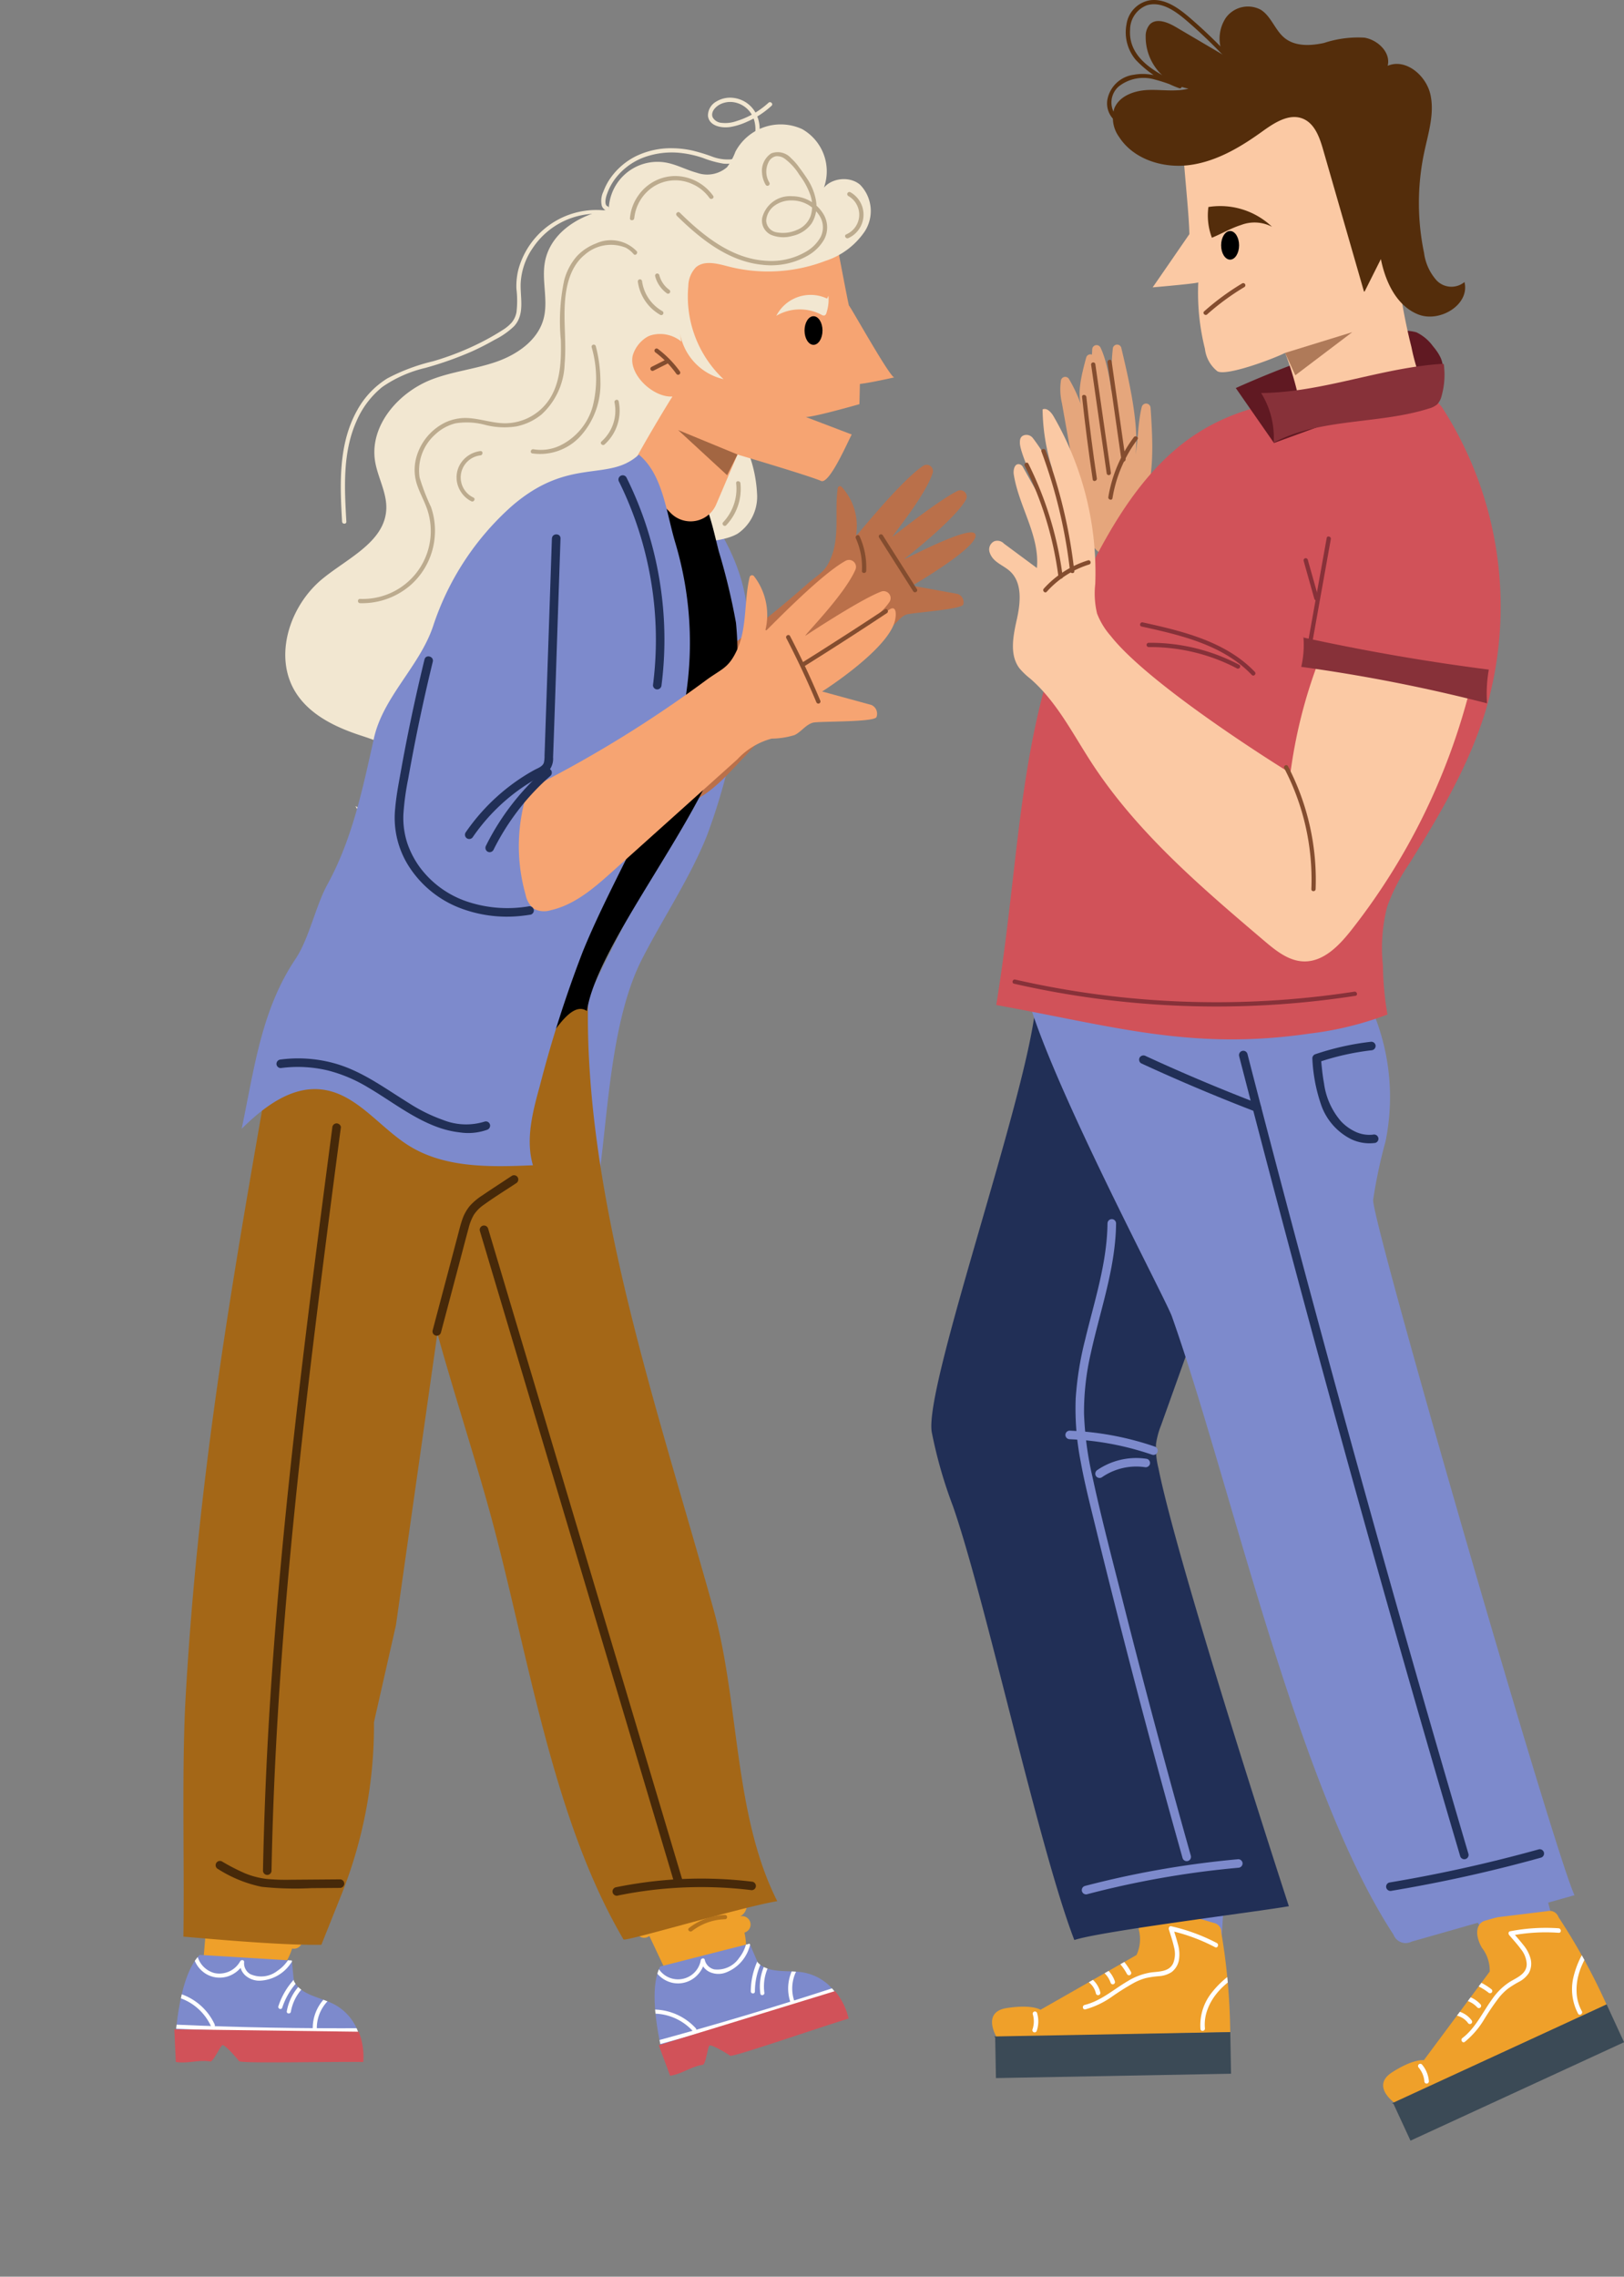 <svg xmlns="http://www.w3.org/2000/svg" xmlns:xlink="http://www.w3.org/1999/xlink" width="190" height="266.346" viewBox="0 0 190 266.346"><rect x="0" y="0" width="190" height="266.346" fill="#808080" stroke="none"/><defs><clipPath id="a"><rect width="173.101" height="250.43" fill="none"/></clipPath><clipPath id="c"><path d="M90.22,162.21c-.907.435-1.066,1.655-.969,2.658a4.358,4.358,0,0,1-.277,2.936l-11.23,6.4s-.966-.663-3.954-.2-1.161,3.427-1.161,3.427l27.312-.614A73.431,73.431,0,0,0,98.9,165.2a1.1,1.1,0,0,0-.923-1.164L92.21,162.3a4.55,4.55,0,0,0-1.273-.245,1.647,1.647,0,0,0-.718.15" transform="translate(-72.076 -162.06)" fill="none"/></clipPath><clipPath id="e"><path d="M124.537,162.507l-5.978.732a2.808,2.808,0,0,0-1.86.714c-.656.761-.311,1.943.18,2.822a4.368,4.368,0,0,1,.926,2.8l-7.712,10.373s-1.152-.219-3.7,1.4.312,3.606.312,3.606l24.767-11.533a73.424,73.424,0,0,0-5.619-10.224,1.468,1.468,0,0,0-.743-.689.909.909,0,0,0-.252-.032,2.792,2.792,0,0,0-.321.025" transform="translate(-105.334 -162.482)" fill="none"/></clipPath><clipPath id="g"><path d="M44.03,167.94c-1.295,2.53-.36,7.553.3,10.316.058.241,13.931-3.835,20.344-5.913.157-.05.332-.122.38-.278a.5.5,0,0,0-.077-.363,5.93,5.93,0,0,0-4.24-3.074c-1.822-.3-3.993.172-5.282-1.149l-.962-2.211L44.03,167.94" transform="translate(-43.382 -165.268)" fill="none"/></clipPath><clipPath id="i"><path d="M2.615,176.135c-.019.246,14.436.608,21.176.592a.525.525,0,0,0,.447-.149.5.5,0,0,0,.037-.369,5.934,5.934,0,0,0-3.1-4.225c-1.641-.841-3.854-1.057-4.678-2.708l-.239-2.4L5.48,166.22c-2,2.013-2.654,7.08-2.865,9.915" transform="translate(-2.615 -166.22)" fill="none"/></clipPath><clipPath id="k"><rect width="6.952" height="5.286" fill="none"/></clipPath><clipPath id="l"><rect width="7.855" height="5.043" fill="none"/></clipPath></defs><g transform="translate(-1020 -5419.259)"><g transform="translate(1000 5419.259)"><rect width="190" height="257" transform="translate(20 9.346)" fill="none"/><g transform="translate(36.899)"><g clip-path="url(#a)"><g clip-path="url(#a)"><path d="M84.991,159.22q.246,4.978.49,9.956a1.912,1.912,0,0,0,.255,1.042,1.821,1.821,0,0,0,.9.566,20.073,20.073,0,0,0,7.3,1.245l1.143-19.61Z" transform="translate(31.945 57.289)" fill="#7d8acc"/><path d="M88.974,167.8a4.37,4.37,0,0,0,.277-2.937c-.1-1,.062-2.222.97-2.657a2.806,2.806,0,0,1,1.988.094l5.769,1.734A1.1,1.1,0,0,1,98.9,165.2a73.093,73.093,0,0,1,1.039,11.619l-27.312.614s-1.827-2.962,1.161-3.427,3.954.2,3.954.2Z" transform="translate(27.091 60.913)" fill="#efa02a"/><path d="M72.379,173.4l.088,4.766,27.506-.51-.089-4.872-27.643.512Z" transform="translate(27.153 64.943)" fill="#3b4a56"/></g><g transform="translate(99.167 222.973)"><g clip-path="url(#c)"><path d="M95.276,166.242a21.257,21.257,0,0,0-5.2-1.925c.089-.122.177-.246.267-.369.19.633.4,1.264.564,1.9a4.219,4.219,0,0,1,.139,1.823,2.3,2.3,0,0,1-.852,1.467,3.092,3.092,0,0,1-1.486.487,10.642,10.642,0,0,0-1.559.227,6.824,6.824,0,0,0-1.34.534,29.156,29.156,0,0,0-2.617,1.643,10.081,10.081,0,0,1-3.1,1.48c-.33.08-.413-.442-.084-.52,1.9-.46,3.4-1.831,5.052-2.792a7.36,7.36,0,0,1,2.664-1c.97-.135,2.182-.052,2.651-1.112a2.979,2.979,0,0,0,.083-1.862c-.153-.7-.389-1.384-.6-2.069-.05-.164.05-.418.267-.369a21.783,21.783,0,0,1,5.337,1.958c.3.155.11.649-.19.491" transform="translate(-69.173 -161.411)" fill="#fff"/><path d="M81.329,170.065a2.294,2.294,0,0,0-1.39-1.61.263.263,0,0,1,.19-.491,2.831,2.831,0,0,1,1.72,2.017.263.263,0,0,1-.52.084" transform="translate(-69.182 -159.848)" fill="#fff"/><path d="M82.611,169.2a2.78,2.78,0,0,0-1.468-1.651.269.269,0,0,1-.15-.341.266.266,0,0,1,.34-.151,3.291,3.291,0,0,1,1.76,1.93.271.271,0,0,1-.133.348.267.267,0,0,1-.348-.135" transform="translate(-68.731 -160.188)" fill="#fff"/><path d="M84,168.495a6.551,6.551,0,0,0-1.557-1.921.27.27,0,0,1-.055-.369.267.267,0,0,1,.369-.055,7.243,7.243,0,0,1,1.725,2.131.265.265,0,0,1-.133.347.269.269,0,0,1-.348-.133" transform="translate(-68.22 -160.542)" fill="#fff"/><path d="M75.522,173.122a2.938,2.938,0,0,0,.023-1.789.263.263,0,0,1,.217-.3.27.27,0,0,1,.3.217,3.416,3.416,0,0,1-.052,2.062.266.266,0,0,1-.34.151.27.27,0,0,1-.151-.341" transform="translate(-70.787 -158.689)" fill="#fff"/><path d="M89.806,174.8a6.093,6.093,0,0,1,1.179-4.078,10.818,10.818,0,0,1,3.37-2.948c.753-.457,1.534-.863,2.316-1.269.3-.155.513.327.213.483-2.464,1.275-5.2,2.726-6.238,5.477a4.95,4.95,0,0,0-.319,2.251c.034.336-.486.421-.52.084" transform="translate(-65.422 -160.4)" fill="#fff"/></g></g><g clip-path="url(#a)"><path d="M111.44,162.484l4.268,8.155a2.049,2.049,0,0,0,.8.973,1.8,1.8,0,0,0,1.043.065,14.337,14.337,0,0,0,5.876-2.309q-2.243-8.449-4.484-16.9a13.441,13.441,0,0,1-7.245,3.43Z" transform="translate(41.887 57.308)" fill="#7d8acc"/><path d="M117.8,169.576a4.371,4.371,0,0,0-.926-2.8c-.491-.878-.837-2.06-.18-2.822a2.8,2.8,0,0,1,1.86-.714l5.978-.731a1.1,1.1,0,0,1,1.315.7,73.4,73.4,0,0,1,5.618,10.223L106.7,184.961s-2.862-1.98-.311-3.606,3.7-1.406,3.7-1.406Z" transform="translate(39.592 61.072)" fill="#efa02a"/><path d="M106.249,182.042l2,4.328,24.986-11.515-2.04-4.426L106.081,182Z" transform="translate(39.872 64.059)" fill="#3b4a56"/></g><g transform="translate(144.926 223.554)"><g clip-path="url(#e)"><path d="M123.367,164.5a21.277,21.277,0,0,0-5.535.326c.033-.149.065-.3.1-.446.429.5.872,1,1.282,1.519a4.2,4.2,0,0,1,.86,1.613,2.3,2.3,0,0,1-.191,1.685,3.07,3.07,0,0,1-1.165,1.042,10.866,10.866,0,0,0-1.336.835,6.8,6.8,0,0,0-1.013,1.026,29.119,29.119,0,0,0-1.738,2.558,10.091,10.091,0,0,1-2.245,2.6c-.27.205-.554-.239-.286-.443,1.555-1.183,2.377-3.042,3.507-4.586a7.36,7.36,0,0,1,2.038-1.984c.835-.513,1.977-.923,1.981-2.082a2.967,2.967,0,0,0-.671-1.738c-.421-.579-.914-1.112-1.377-1.657-.111-.129-.122-.4.1-.444a21.8,21.8,0,0,1,5.674-.352c.334.025.362.55.023.527" transform="translate(-102.834 -161.941)" fill="#fff"/><path d="M113.138,172.4a2.29,2.29,0,0,0-1.919-.915.264.264,0,0,1-.023-.527,2.836,2.836,0,0,1,2.386,1.156.264.264,0,1,1-.443.286" transform="translate(-103.223 -159.299)" fill="#fff"/><path d="M113.968,171.092a2.781,2.781,0,0,0-2.007-.923.27.27,0,0,1-.275-.252.266.266,0,0,1,.252-.274,3.29,3.29,0,0,1,2.386,1.059.27.27,0,0,1,.017.373.264.264,0,0,1-.371.017" transform="translate(-102.948 -159.79)" fill="#fff"/><path d="M114.953,169.886a6.552,6.552,0,0,0-2.2-1.134.269.269,0,0,1-.2-.315.264.264,0,0,1,.315-.2,7.229,7.229,0,0,1,2.435,1.258.265.265,0,0,1,.017.373.268.268,0,0,1-.371.017" transform="translate(-102.622 -160.321)" fill="#fff"/><path d="M109.042,177.532a2.922,2.922,0,0,0-.7-1.647.265.265,0,0,1,.078-.365.271.271,0,0,1,.365.078,3.414,3.414,0,0,1,.781,1.91.264.264,0,1,1-.527.023" transform="translate(-104.22 -157.597)" fill="#fff"/><path d="M122.1,174.069a6.1,6.1,0,0,1-.559-4.207,10.826,10.826,0,0,1,1.9-4.055c.506-.72,1.058-1.406,1.611-2.091.213-.264.6.092.389.356-1.743,2.157-3.663,4.583-3.513,7.522a4.924,4.924,0,0,0,.612,2.189c.166.294-.277.582-.443.286" transform="translate(-99.296 -162.053)" fill="#fff"/></g></g><g clip-path="url(#a)"><path d="M85.738,51.06c3.153-3.429,3.059-8.642,2.777-13.291-.022-.363-.044-.728-.074-1.091a.523.523,0,0,0-1.028-.087c-.45,1.79-.443,4.048-.724,5.572.424-3.657-.817-8.877-1.665-12.458l0-.014a.507.507,0,0,0-.995.043,32.6,32.6,0,0,0,.2,8.416c-.2-2.4-.607-6.368-1.644-8.506a.511.511,0,0,0-.966.183,28.248,28.248,0,0,0,.692,7.986c-.272-1.552-.158-5.151-.4-6.93a.51.51,0,0,0-1-.061c-.515,1.908-1.1,4.18-.553,5.662A17.2,17.2,0,0,0,78.9,33.328a.511.511,0,0,0-.938.14,7.133,7.133,0,0,0,.113,2.693q1.176,6.625,2.355,13.25a8.621,8.621,0,0,0,.889,2.926c.886,1.5,2.565,2.314,4.148,3.042a.522.522,0,0,0,.831-.216l1.592-2.571a7.219,7.219,0,0,0,1.227-2.822,2.464,2.464,0,0,0-1.262-2.6Z" transform="translate(29.268 11.014)" fill="#e5a67c"/><path d="M79.039,85.985c-1.41,11.372-12.969,43.973-12.079,49.226a53.528,53.528,0,0,0,2.475,8.657c3.81,10.905,10.052,39.992,14.206,50.77,3.162-1.047,21.821-3.357,25.1-3.956,0,0-12.917-39.573-15.254-51.219A9.58,9.58,0,0,1,93.2,136.6a9.45,9.45,0,0,1,.587-2.171q4.223-11.793,8.444-23.584Z" transform="translate(25.15 32.319)" fill="#212f56"/><path d="M115.546,87.223a25.919,25.919,0,0,1,1.57,15.4,57.867,57.867,0,0,0-1.449,6.839c-.2,2.354,21.239,76.478,23.558,81.344-3.663,1.029-15.395,4.4-19.057,5.431a1.517,1.517,0,0,1-2.116-.81c-11.257-17.142-19.086-52.987-25.927-72.32-.871-2.461-18.3-35.02-17.368-40.872,10.7,2.018,23.5,4.533,34.347,3.693Z" transform="translate(28.085 30.908)" fill="#7d8acc"/><path d="M121.358,33.716a3.249,3.249,0,0,1,3.316,1.441,43.027,43.027,0,0,1,4.945,35.574c-1.963,6.322-5.374,12.083-8.88,17.7a21.976,21.976,0,0,0-2.57,5.005,19.262,19.262,0,0,0-.5,6.877,36.476,36.476,0,0,0,.532,5.743,38.292,38.292,0,0,1-9.111,2.229c-13.766,2.02-22.966-.871-36.659-3.341C75.7,84.754,74.7,70.2,84.29,52.14c2.955-5.565,6.644-11,12.007-14.309,7.314-4.514,16.469-4.386,25.06-4.115" transform="translate(27.226 12.631)" fill="#d15259"/><path d="M52.992,155.014q.093,2.186.184,4.37a1.1,1.1,0,0,0,.285.842c.259.206.638.136.948.25a1.138,1.138,0,0,1,.493,1.491,3.31,3.31,0,0,1-1.179,1.27,1.424,1.424,0,0,1,.742,2.7A.98.98,0,0,1,55,167.823a8.477,8.477,0,0,1,.132,2.794,1.25,1.25,0,0,1-.267.735,1.35,1.35,0,0,1-.641.308L46.5,173.789Q45.185,171,43.87,168.217a.959.959,0,0,1-1.442-1.211c.139-.25.392-.449.432-.732.088-.614-.781-.839-1.4-.812q.128-.733.257-1.465a2.345,2.345,0,0,1-1.117-2.92q6.156-2.737,12.084-5.948Z" transform="translate(15.2 58.265)" fill="#efa02a"/><path d="M54.5,165.268Q49.263,166.6,44.03,167.94c-1.295,2.53-.362,7.553.3,10.316.058.239,13.931-3.836,20.344-5.913.155-.051.332-.122.38-.278a.5.5,0,0,0-.077-.363,5.938,5.938,0,0,0-4.24-3.075c-1.822-.3-3.993.172-5.283-1.147Z" transform="translate(16.306 62.119)" fill="#7d8acc"/></g><g transform="translate(59.688 227.387)"><g clip-path="url(#g)"><path d="M41.484,176.811q5.335-1.416,10.633-2.962t10.556-3.226q2.951-.941,5.89-1.925c.289-.1.193-.565-.1-.468q-5.236,1.75-10.51,3.372t-10.59,3.109q-2.982.838-5.98,1.632c-.294.078-.2.548.1.468" transform="translate(-44.2 -164.16)" fill="#fff"/><path d="M55.719,166.933a5.029,5.029,0,0,0-.64,4.809c.113.288.539.07.428-.215a4.541,4.541,0,0,1,.611-4.328c.186-.248-.215-.51-.4-.266" transform="translate(-39.113 -164.679)" fill="#fff"/><path d="M42.593,171.431a6.252,6.252,0,0,1,5.648,1.944c.206.228.565-.088.359-.318a6.746,6.746,0,0,0-6.107-2.094c-.3.054-.2.521.1.468" transform="translate(-43.785 -163.164)" fill="#fff"/><path d="M52.857,170.828a5.427,5.427,0,0,1,1.64-4.661c.226-.212-.091-.57-.316-.359a5.924,5.924,0,0,0-1.791,5.121c.043.305.512.2.468-.1" transform="translate(-40.018 -165.089)" fill="#fff"/><path d="M52.04,170.782a8.136,8.136,0,0,1,1.676-4.923c.188-.245-.212-.508-.4-.264a8.582,8.582,0,0,0-1.756,5.164c0,.307.477.333.479.023" transform="translate(-40.307 -165.182)" fill="#fff"/><path d="M43.2,168.288a3.265,3.265,0,0,0,2.353,2.039,3.132,3.132,0,0,0,2.953-.959,3.234,3.234,0,0,0,.823-1.651l-.473.039a1.872,1.872,0,0,0,1.069,1.317,2.456,2.456,0,0,0,1.859.05,4.591,4.591,0,0,0,2.69-2.753,4.8,4.8,0,0,0,.275-2.189c-.032-.305-.5-.2-.468.1a4.393,4.393,0,0,1-.945,3.141,3.072,3.072,0,0,1-2.9,1.33,1.465,1.465,0,0,1-1.11-1.1c-.054-.289-.429-.212-.473.039a2.7,2.7,0,0,1-5.221.378c-.1-.29-.53-.072-.428.216" transform="translate(-43.455 -165.747)" fill="#fff"/></g></g><g clip-path="url(#a)"><path d="M64.359,169.3a7.791,7.791,0,0,1,1.589,3.209c-4.335,1.339-13.622,4.576-13.872,4.349-.131-.118-2.233-1.423-2.43-1.169s-.428,2.189-.754,2.234c-1.355.19-2.474,1.091-3.829,1.281l-1.329-3.577Z" transform="translate(16.439 63.633)" fill="#d15259"/><path d="M51.163,159.061a41.117,41.117,0,0,0-7.76,3.379.251.251,0,0,0,.253.433,40.469,40.469,0,0,1,7.64-3.33c.307-.1.176-.581-.133-.483" transform="translate(16.268 59.781)" fill="#b5731c"/><path d="M50.892,160.483a37.3,37.3,0,0,0-7.093,3.074.251.251,0,0,0,.253.432,36.677,36.677,0,0,1,6.973-3.021c.307-.1.176-.582-.133-.484" transform="translate(16.417 60.315)" fill="#b5731c"/><path d="M50.56,162.824a7.185,7.185,0,0,0-4.229,1.527c-.255.2.1.55.355.354a6.62,6.62,0,0,1,3.874-1.38.251.251,0,0,0,0-.5" transform="translate(17.381 61.2)" fill="#b5731c"/><path d="M19.033,156.426c-.677,1.292-.161,3.313-.838,4.605a1.089,1.089,0,0,0-.175.871c.12.308.483.438.693.692a1.135,1.135,0,0,1-.322,1.537,3.284,3.284,0,0,1-1.655.508,1.424,1.424,0,0,1-.711,2.708.981.981,0,0,1-.484,1.9,8.493,8.493,0,0,1-1.288,2.485,1.251,1.251,0,0,1-.6.5,1.349,1.349,0,0,1-.71-.054Q9.071,171.162,5.2,170.15l.52-6.141a.959.959,0,0,1-.643-1.769c.246-.147.564-.193.742-.417.384-.488-.256-1.119-.806-1.406l.958-1.138a2.345,2.345,0,0,1,.5-3.086c4.465.477,8.014.158,12.5.286Z" transform="translate(1.734 58.708)" fill="#efa02a"/><path d="M16.261,166.876,5.48,166.22c-2.006,2.013-2.654,7.08-2.866,9.915-.019.246,14.436.608,21.177.59a.524.524,0,0,0,.447-.147.509.509,0,0,0,.037-.37,5.938,5.938,0,0,0-3.1-4.224c-1.643-.841-3.855-1.058-4.679-2.709Z" transform="translate(0.983 62.477)" fill="#7d8acc"/></g><g transform="translate(3.598 228.697)"><g clip-path="url(#i)"><path d="M.209,172.507q5.51.283,11.028.431t11.039.157q3.1.006,6.2-.032c.305,0,.355-.48.048-.476q-5.519.066-11.039,0t-11.033-.277q-3.1-.116-6.191-.275c-.305-.017-.356.46-.047.476" transform="translate(-3.598 -164.036)" fill="#fff"/><path d="M16.4,169.491a5.033,5.033,0,0,0-2.08,4.384c.019.308.493.231.473-.074a4.546,4.546,0,0,1,1.906-3.935c.252-.177-.048-.552-.3-.374" transform="translate(1.782 -165.008)" fill="#fff"/><path d="M2.237,169.813a6.253,6.253,0,0,1,4.784,3.577.239.239,0,0,0,.438-.191,6.743,6.743,0,0,0-5.173-3.862c-.305-.043-.354.435-.048.476" transform="translate(-2.834 -165.05)" fill="#fff"/><path d="M12.582,172.254a5.424,5.424,0,0,1,2.987-3.936c.279-.132.087-.571-.191-.439a5.923,5.923,0,0,0-3.272,4.327c-.052.3.424.351.476.048" transform="translate(0.951 -165.606)" fill="#fff"/><path d="M11.843,171.965a8.136,8.136,0,0,1,3.1-4.174c.253-.176-.047-.549-.3-.374a8.576,8.576,0,0,0-3.251,4.379c-.094.292.354.464.449.169" transform="translate(0.68 -165.787)" fill="#fff"/><path d="M4.1,166.1a3.266,3.266,0,0,0,1.618,2.661,3.135,3.135,0,0,0,3.1-.01,3.255,3.255,0,0,0,1.289-1.321l-.462-.109a1.874,1.874,0,0,0,.614,1.581,2.465,2.465,0,0,0,1.756.616,4.592,4.592,0,0,0,3.4-1.8,4.8,4.8,0,0,0,.931-2c.063-.3-.413-.348-.476-.048a4.393,4.393,0,0,1-1.86,2.7,3.073,3.073,0,0,1-3.17.38,1.465,1.465,0,0,1-.721-1.384c.037-.29-.344-.333-.462-.109a2.786,2.786,0,0,1-3.02,1.368,2.8,2.8,0,0,1-2.068-2.6c-.01-.308-.483-.23-.473.074" transform="translate(-2.056 -166.502)" fill="#fff"/></g></g><g clip-path="url(#a)"><path d="M24.112,172.83a7.786,7.786,0,0,1,.532,3.541c-4.538-.052-14.37.191-14.537-.1-.088-.153-1.691-2.038-1.956-1.856s-1.076,1.952-1.4,1.9c-1.348-.234-2.688.283-4.037.05l-.172-3.813Z" transform="translate(0.955 64.855)" fill="#d15259"/><path d="M16.533,160.309a92.973,92.973,0,0,1-10.015-.538c-.319-.036-.318.466,0,.5a92.615,92.615,0,0,0,10.015.539.251.251,0,0,0,0-.5" transform="translate(2.36 60.052)" fill="#b5731c"/><path d="M14.842,161.871a52.44,52.44,0,0,1-7.559-.539c-.316-.045-.453.438-.133.483a53.513,53.513,0,0,0,7.692.559.251.251,0,0,0,0-.5" transform="translate(2.619 60.638)" fill="#b5731c"/><path d="M14.254,164.295l-6.449-.9a.26.26,0,0,0-.308.175.252.252,0,0,0,.175.308l6.449.9a.261.261,0,0,0,.308-.176.252.252,0,0,0-.175-.308" transform="translate(2.815 61.414)" fill="#b5731c"/><path d="M13.254,164.949l-6.23-.721c-.319-.037-.316.465,0,.5q3.116.359,6.23.721c.321.036.318-.465,0-.5" transform="translate(2.551 61.728)" fill="#b5731c"/><path d="M52.625,54.681a93.034,93.034,0,0,1-9.048,37.17c-1.944,4.059-4.188,7.988-5.73,12.216a59.964,59.964,0,0,0-3.107,17.813c1.2.223,5.385.615,5.527-.5.956-7.519,1.439-17.683,4.893-24.43,2.47-4.827,5.542-9.355,7.57-14.382a71.058,71.058,0,0,0,3.3-11.841c1.253-5.885,2.4-12.047.817-17.852-1.241-4.556-4.063-8.492-6.831-12.317q.351,3.35.7,6.7Z" transform="translate(13.058 15.244)" fill="#7d8acc"/><path d="M12.468,99.972c-4.136,23.64-7.537,44.412-8.895,68.372-.471,8.294-.125,19.707-.26,28.013,4.445.374,11.684,1.024,16.143.951l2.34-5.849a53.338,53.338,0,0,0,3.813-20.194l2.567-11.33,4.851-34.142c1.78,6.45,4.313,14.29,6.092,20.741,4.429,16.052,7.225,35.807,15.684,50.15.176.3,13.92-3.819,17.989-4.477-5.114-10.091-4.415-23.21-7.45-34.106-6.629-23.8-15.04-47.97-14.7-70.881a263.231,263.231,0,0,0-29.827-6.859,105.388,105.388,0,0,1-7.659,17,5.018,5.018,0,0,0-.626,2.105c-.012.169-.033.338-.062.506" transform="translate(1.245 30.206)" fill="#a46717"/><path d="M44.421,66.144A127.535,127.535,0,0,0,61.265,53.583c1.574-1.39,2.28-1.471,3.008-3.44.92-2.486.308-5.267.692-7.889a.266.266,0,0,1,.462-.138,6.737,6.737,0,0,1,1.7,5.521.069.069,0,0,0,.12.058c.893-1.035,5.32-6.468,7.725-8.058a.74.74,0,0,1,1.1.853c-.951,2.81-4.784,7.349-4.685,7.45C71.305,48,76.817,43.612,79,42.573a.739.739,0,0,1,.973,1c-1.2,2.272-7.289,7.042-7.269,7,.149.026,7.714-4.027,8.335-2.966.783,1.333-7.391,6.083-7.371,6.058l5.322.969a1.016,1.016,0,0,1,.659,1.233c-.184.593-6.084.956-6.676,1.182-.728.278-1.136,1.059-1.8,1.465a8.485,8.485,0,0,1-2.4.594,7.7,7.7,0,0,0-3.442,2.51q-6.055,6.472-12.116,12.944c-1.8,1.922-3.715,3.92-6.227,4.711a2.316,2.316,0,0,1-1.8-.01,2.532,2.532,0,0,1-.981-1.394,18.819,18.819,0,0,1-.726-11.04Z" transform="translate(16.149 14.852)" fill="#ba704a"/><path d="M60.5,45.88a8.252,8.252,0,0,1,.711,3.807c-.017.323.484.322.5,0a8.794,8.794,0,0,0-.779-4.06c-.133-.293-.565-.039-.433.253" transform="translate(22.732 17.101)" fill="#844d2f"/><path d="M62.476,45.8l4,6.3c.172.272.605.021.432-.253l-3.994-6.3c-.173-.272-.607-.021-.433.253" transform="translate(23.468 17.075)" fill="#844d2f"/><path d="M51.738,17.74c-4.1.091-8.665,2.34-9.39,6.377-.392,2.189.421,4.495-.158,6.641-.677,2.511-3.1,4.173-5.557,5.023s-5.093,1.119-7.52,2.054c-3.9,1.507-7.27,5.385-6.639,9.521.3,1.933,1.419,3.737,1.318,5.691-.2,3.793-4.495,5.685-7.438,8.087-3.881,3.167-5.823,9.15-3.126,13.371,1.619,2.534,4.506,3.958,7.36,4.91,1.618.541,3.383,1.043,4.439,2.383a3.935,3.935,0,0,1-4.843,5.958c2.464,4.272,9.181,5.2,12.714,1.764,2.318-2.255,3.07-5.614,4.005-8.709s2.424-6.4,5.393-7.683c2.192-.947,4.714-.568,7.058-1.021a10.353,10.353,0,0,0,8.1-10.406,6.379,6.379,0,0,1,.132-2.869c1.066-2.521,4.968-1.574,7.326-2.964a5.234,5.234,0,0,0,2.269-4.451,15.8,15.8,0,0,0-1.044-5.089,6.07,6.07,0,0,1-.425-2.412c.132-1.362,1.138-2.448,1.966-3.537A17.314,17.314,0,0,0,67.061,19.3C66,18.057,64.266,16.9,62.849,17.711Z" transform="translate(4.501 6.556)" fill="#f2e7d1"/><path d="M48.007,40.621c1.826-2.617,6.175-1.933,8.32.432s2.754,5.689,3.539,8.782a75.531,75.531,0,0,1,2.016,8.376,33.907,33.907,0,0,1-1.661,14.405c-2.759,9.024-14.65,23.375-15.777,31.023-3.383-2.325-8.063,12.71-12.112,12.035-2.353-.392-4.829-.2-7.046-1.072-3.847-1.52-5.864-5.98-5.8-10.115s1.773-8.046,3.453-11.826l6.856-15.419c4.073-9.163,8.162-18.351,13.294-26.967Z" transform="translate(7.323 14.638)"/><path d="M66.952,28.241c.1-.037,4.825,8.471,5.311,8.4-.011-.019-2.664.607-4.033.759l-.056,2.365c.041-.007-6.285,1.8-6.391,1.456l5.491,2.093c-.5.927-2.618,5.853-3.583,5.433-1.388-.605-9.781-3.087-9.781-3.087L51.416,51.5a3.259,3.259,0,0,1-5.337.985A48.823,48.823,0,0,0,41.18,48c-.011-.008-.007-.022-.008-.036-.074-.556,5.056-9.079,5.111-9.046.019.012,0-.044-.025-.043-2.262.1-5.135-2.631-4.6-4.824a3.821,3.821,0,0,1,5.411-2.273L46.9,23.023q9.155-1.9,18.448-3.026s1.555,8.263,1.606,8.244" transform="translate(15.475 7.516)" fill="#f6a472"/><path d="M110.274,64.543a58.245,58.245,0,0,0-3.2,12.83c-.026,0-16.279-10.007-21.027-16.05a8.688,8.688,0,0,1-1.595-2.62,9.989,9.989,0,0,1-.212-3.449,36.489,36.489,0,0,0-4.879-19.623c-.279-.479-.773-1.026-1.282-.808a23.929,23.929,0,0,0,2.327,9.987A22.13,22.13,0,0,0,76.957,38.2a.952.952,0,0,0-1.087-.34c-.432.169-.46.568-.446.927.056,1.519,3.05,7.6,3.05,7.6l-2.753-4.92a.653.653,0,0,0-.332-.22c-.582-.149-.766.647-.682,1.189.585,3.74,3.067,7.177,2.706,10.944L73.56,50.527a1.056,1.056,0,0,0-1.143-.272,1.068,1.068,0,0,0-.526,1.317c.385,1.157,1.584,1.453,2.384,2.195,1.456,1.347,1.223,3.676.792,5.612s-.889,4.162.311,5.74a8.274,8.274,0,0,0,1.242,1.19c3.1,2.677,4.972,6.45,7.207,9.879,5.3,8.133,12.807,14.539,20.206,20.825,1.343,1.141,2.836,2.342,4.6,2.389,2.3.061,4.126-1.834,5.549-3.639A75.778,75.778,0,0,0,128.05,67.668Z" transform="translate(27 13.071)" fill="#fbc9a4"/><path d="M54.732,38.658c-3.561,3.286-8.1.155-14.876,6.032a32.257,32.257,0,0,0-9.213,14.093c-1.6,4.678-5.823,8.217-6.9,13.043-1.33,5.956-2.519,11.775-5.451,17.128-1.392,2.544-2.123,6.308-3.737,8.719-4,5.973-4.807,12.816-6.288,19.847,2.559-2.521,5.772-5,9.342-4.594,4.112.464,6.775,4.456,10.3,6.623,4.214,2.589,9.492,2.456,14.434,2.243-.881-3.016-.037-6.237.8-9.264a142.024,142.024,0,0,1,5.036-15.741c3.671-9.006,9.2-17.313,11.443-26.776A40.791,40.791,0,0,0,59,48.966c-1.054-3.5-1.441-7.986-4.265-10.308" transform="translate(3.108 14.53)" fill="#7d8acc"/><path d="M43.493,30.1a11.4,11.4,0,0,1,2.428,2.485.259.259,0,0,0,.344.089.251.251,0,0,0,.089-.343,12.165,12.165,0,0,0-2.609-2.665.252.252,0,0,0-.343.091.255.255,0,0,0,.089.343" transform="translate(16.301 11.136)" fill="#844d2f"/><path d="M43.4,31.858l1.588-.8a.252.252,0,0,0,.089-.343.256.256,0,0,0-.343-.089l-1.588.8a.253.253,0,0,0-.089.344.256.256,0,0,0,.343.089" transform="translate(16.17 11.499)" fill="#844d2f"/><path d="M33.991,73.92a140.606,140.606,0,0,0,19.7-12.2c1.862-1.376,2.644-1.4,3.632-3.492,1.248-2.643.841-5.758,1.512-8.6a.294.294,0,0,1,.521-.107A7.431,7.431,0,0,1,60.7,55.748a.077.077,0,0,0,.127.076c1.08-1.053,6.461-6.6,9.255-8.118a.816.816,0,0,1,1.134,1.043c-1.314,3-5.956,7.618-5.857,7.739-.1.063,6.377-4.239,8.873-5.175a.816.816,0,0,1,.973,1.2c-1.533,2.382-8.676,7.042-8.65,7,.158.043,7.953-5.733,8.746-6.161.718-.387.725.689.509,1.476-.933,3.39-8.515,8.2-8.492,8.173l5.755,1.573a1.117,1.117,0,0,1,.607,1.416c-.259.634-6.776.471-7.446.663-.827.237-1.351,1.055-2.12,1.439a9.3,9.3,0,0,1-2.7.422,8.493,8.493,0,0,0-4.02,2.431L42.846,84.009c-2.16,1.941-4.455,3.953-7.291,4.583a2.56,2.56,0,0,1-1.98-.182,2.786,2.786,0,0,1-.945-1.625,20.743,20.743,0,0,1,.255-12.2Z" transform="translate(11.966 17.894)" fill="#f6a472"/><path d="M65.65,51.825q-3.762,2.491-7.576,4.906Q57,57.41,55.921,58.085c-.272.171-.022.6.253.433q3.826-2.392,7.6-4.862,1.063-.7,2.124-1.4c.268-.177.017-.612-.253-.433" transform="translate(20.975 19.463)" fill="#844d2f"/><path d="M54.593,54.371q1.9,3.659,3.5,7.465a.26.26,0,0,0,.308.175.252.252,0,0,0,.175-.308q-1.618-3.863-3.55-7.585c-.15-.286-.582-.033-.433.253" transform="translate(20.508 20.294)" fill="#844d2f"/><path d="M48.788,34.9A6.7,6.7,0,0,0,53.9,40.391a13.269,13.269,0,0,1-4.122-10.882,3.264,3.264,0,0,1,.876-2.193c.993-.87,2.512-.45,3.791-.117a18.745,18.745,0,0,0,11.363-.643,8.847,8.847,0,0,0,4.638-3.491,4.4,4.4,0,0,0-.572-5.424c-1.5-1.285-4.35-.6-4.7,1.34a5.672,5.672,0,0,0-2.08-7.849,6,6,0,0,0-7.8,2.635,7.272,7.272,0,0,1-.986,1.822,3.549,3.549,0,0,1-3.528.652c-1.216-.326-2.343-.956-3.58-1.185a5.7,5.7,0,0,0-6.3,7.774c.206.5.472,1.12.12,1.533a1.6,1.6,0,0,1-.969.374,4.117,4.117,0,0,0-3.126,4.722c.7,3.259,5.059,4.551,6.1,7.72a3.912,3.912,0,0,1,5.938-1.187Z" transform="translate(13.851 3.97)" fill="#f2e7d1"/><g transform="translate(62.434 50.307)" opacity="0.72"><g clip-path="url(#k)"><path d="M52.33,39.429l-6.952-2.865,5.737,5.286Z" transform="translate(-45.378 -36.564)" fill="#844d2f"/></g></g><path d="M45.286,20.384c2.781,2.724,6.035,5.355,10.053,5.742a8.65,8.65,0,0,0,5.3-1.092,5.035,5.035,0,0,0,1.91-1.911,3.011,3.011,0,0,0-.028-2.8A4.307,4.307,0,0,0,58.777,18.1a3.346,3.346,0,0,0-3.5,2.558A1.843,1.843,0,0,0,56.3,22.611a3.761,3.761,0,0,0,2.5.138,3.715,3.715,0,0,0,2.28-1.489,3.828,3.828,0,0,0,.5-2.607,6.712,6.712,0,0,0-1.1-2.694c-.278-.429-.581-.842-.885-1.253a6.734,6.734,0,0,0-.923-1.044,2.1,2.1,0,0,0-2.338-.571,2.438,2.438,0,0,0-1.065,2.344,3.067,3.067,0,0,0,.422,1.332.251.251,0,0,0,.433-.253,2.472,2.472,0,0,1-.087-2.424,1.23,1.23,0,0,1,.85-.666A1.5,1.5,0,0,1,57.9,13.7a6.724,6.724,0,0,1,1.734,1.908A8.59,8.59,0,0,1,60.928,18a3.924,3.924,0,0,1,.034,2.36,2.8,2.8,0,0,1-1.628,1.69,3.982,3.982,0,0,1-2.294.285,1.453,1.453,0,0,1-1.292-1.4,2.36,2.36,0,0,1,1.022-1.761,3.3,3.3,0,0,1,1.9-.581A3.836,3.836,0,0,1,62,20.407a2.526,2.526,0,0,1,.132,2.434,4.476,4.476,0,0,1-1.688,1.724,8.032,8.032,0,0,1-4.7,1.088c-3.573-.2-6.6-2.355-9.141-4.711-.323-.3-.64-.605-.955-.914-.231-.226-.586.128-.355.355" transform="translate(16.993 4.855)" fill="#bcab8e"/><path d="M50.754,21.689a4.179,4.179,0,0,0-4.743-.892,5.955,5.955,0,0,0-2.236,1.486,6.944,6.944,0,0,0-1.49,2.818,23.056,23.056,0,0,0-.393,7c.056,2.226-.01,4.627-1.145,6.612a6.233,6.233,0,0,1-5.51,3.119c-1.325-.036-2.6-.465-3.914-.587a5.618,5.618,0,0,0-2.982.509,6.451,6.451,0,0,0-3.418,4.317,5.477,5.477,0,0,0,.128,2.892c.382,1.182,1.051,2.25,1.362,3.459A7.939,7.939,0,0,1,20,62.281a7.91,7.91,0,0,1-1.6.1c-.322-.012-.322.49,0,.5a8.647,8.647,0,0,0,5.98-2.173,8.442,8.442,0,0,0,2.77-5.8,8.358,8.358,0,0,0-.451-3.286,24.914,24.914,0,0,1-1.328-3.436,5.616,5.616,0,0,1,1.818-5.038,5.372,5.372,0,0,1,2.39-1.31,8.283,8.283,0,0,1,3.521.2,9.073,9.073,0,0,0,3.614.158,6.825,6.825,0,0,0,2.942-1.41,8.35,8.35,0,0,0,2.68-5.9c.208-2.314-.109-4.634.018-6.95.113-2.1.623-4.439,2.343-5.824a4.629,4.629,0,0,1,4.777-.823,3.039,3.039,0,0,1,.93.753c.209.246.561-.11.355-.355" transform="translate(6.824 7.684)" fill="#bcab8e"/><path d="M29.335,38.354a3.212,3.212,0,0,0-2.46,1.688,3.068,3.068,0,0,0,.122,3,3.119,3.119,0,0,0,1.267,1.185c.289.143.543-.289.253-.433a2.6,2.6,0,0,1,.817-4.935c.316-.037.321-.539,0-.5" transform="translate(9.976 14.415)" fill="#bcab8e"/><path d="M39.973,29.606a13.281,13.281,0,0,1,.122,6.934,7.256,7.256,0,0,1-3.76,4.544,5.232,5.232,0,0,1-3.169.465c-.316-.058-.451.425-.133.483a6.394,6.394,0,0,0,5.649-2.04A9.106,9.106,0,0,0,41,33.64a16.721,16.721,0,0,0-.546-4.168.251.251,0,0,0-.483.133" transform="translate(12.348 11.011)" fill="#bcab8e"/><path d="M40.41,34.307a4.822,4.822,0,0,1-1.519,4.558c-.244.213.113.567.354.355a5.331,5.331,0,0,0,1.65-5.047c-.067-.315-.552-.182-.484.133" transform="translate(14.587 12.777)" fill="#bcab8e"/><path d="M41.953,24a5.291,5.291,0,0,0,2.629,3.91.251.251,0,0,0,.253-.433A4.768,4.768,0,0,1,42.456,24a.26.26,0,0,0-.252-.25.251.251,0,0,0-.25.25" transform="translate(15.768 8.926)" fill="#bcab8e"/><path d="M43.428,23.563a3.591,3.591,0,0,0,1.388,2.025.254.254,0,0,0,.344-.089.259.259,0,0,0-.091-.344,3.082,3.082,0,0,1-1.158-1.725.251.251,0,0,0-.483.133" transform="translate(16.32 8.737)" fill="#bcab8e"/><path d="M41.79,19.9a4.988,4.988,0,0,1,2.376-3.767,4.774,4.774,0,0,1,4.4-.235,4.856,4.856,0,0,1,2.02,1.639c.184.263.618.014.433-.253a5.521,5.521,0,0,0-4.395-2.317,5.291,5.291,0,0,0-4.36,2.276,5.352,5.352,0,0,0-.98,2.658c-.025.322.476.319.5,0" transform="translate(15.518 5.625)" fill="#bcab8e"/><path d="M59.946,16.789a2.509,2.509,0,0,1-.239,4.5c-.293.132-.039.564.253.432a3.007,3.007,0,0,0,.239-5.366.251.251,0,0,0-.253.433" transform="translate(22.393 6.134)" fill="#bcab8e"/><path d="M50.75,41.154a5.708,5.708,0,0,1-1.52,4.561c-.222.234.132.589.355.355a6.186,6.186,0,0,0,1.666-4.916c-.036-.316-.537-.321-.5,0" transform="translate(18.477 15.379)" fill="#bcab8e"/><path d="M47.91,17.962a9.45,9.45,0,0,0-10.433,6.86,7.981,7.981,0,0,0-.231,2.284,11.512,11.512,0,0,1,.008,2.709,2.666,2.666,0,0,1-.549,1.205,4.583,4.583,0,0,1-1.04.871,28.248,28.248,0,0,1-2.61,1.49A32.716,32.716,0,0,1,27.5,35.565a22.609,22.609,0,0,0-5.348,2,10.054,10.054,0,0,0-3.518,3.7c-1.973,3.489-2.058,7.591-1.87,11.491.025.523.054,1.047.084,1.57.018.321.52.323.5,0-.22-3.916-.458-8.054,1.176-11.728a10.385,10.385,0,0,1,3.031-4.026,14.753,14.753,0,0,1,5.038-2.228,40.625,40.625,0,0,0,5.479-1.944q1.352-.615,2.642-1.355a9.136,9.136,0,0,0,2.256-1.577c1.288-1.4.711-3.312.772-5.012a7.946,7.946,0,0,1,1.42-4.147,8.97,8.97,0,0,1,7.545-4,6.994,6.994,0,0,1,1.069.125c.315.062.45-.421.133-.483" transform="translate(6.275 6.697)" fill="#f2e7d1"/><path d="M39.587,21.012c-.239-.084-.257-.409-.249-.621a3.062,3.062,0,0,1,.213-.882A6.5,6.5,0,0,1,40.5,17.76a7.536,7.536,0,0,1,3.173-2.409,9.536,9.536,0,0,1,4.734-.546,12.128,12.128,0,0,1,2.338.55,11.92,11.92,0,0,0,2.391.666,3.77,3.77,0,0,0,3.53-1.684,4.156,4.156,0,0,0,.438-3.839,3.416,3.416,0,0,0-2.931-2.182,3.076,3.076,0,0,0-1.84.428,1.888,1.888,0,0,0-1,1.672c.124,1.215,1.577,1.458,2.56,1.328a7.728,7.728,0,0,0,2.036-.634,10.057,10.057,0,0,0,1.98-1.145,10.436,10.436,0,0,0,.865-.713c.238-.217-.117-.571-.355-.354a9.844,9.844,0,0,1-3.773,2.155,3.862,3.862,0,0,1-1.672.2,1.3,1.3,0,0,1-1.091-.655c-.246-.626.323-1.218.83-1.493a2.654,2.654,0,0,1,1.713-.255,2.993,2.993,0,0,1,2.4,2.46,3.681,3.681,0,0,1-1.174,3.431,3.145,3.145,0,0,1-1.657.783,5.142,5.142,0,0,1-2.27-.363,20.4,20.4,0,0,0-2.252-.68,11.54,11.54,0,0,0-2.289-.261,9.365,9.365,0,0,0-4.267.926A8.051,8.051,0,0,0,40,17.608a6.957,6.957,0,0,0-.9,1.681,2.5,2.5,0,0,0-.184,1.67.857.857,0,0,0,.539.537c.305.106.438-.378.133-.484" transform="translate(14.595 3.122)" fill="#f2e7d1"/><path d="M58.232,28.561c0,.925-.471,1.674-1.051,1.674s-1.051-.75-1.051-1.674.471-1.674,1.051-1.674,1.051.75,1.051,1.674" transform="translate(21.097 10.106)"/><path d="M59.828,25.189a4.946,4.946,0,0,1-.233,2,.425.425,0,0,1-.209.29.472.472,0,0,1-.376-.083,5.445,5.445,0,0,0-5.282.129,4.512,4.512,0,0,1,5.941-2.016Z" transform="translate(20.195 9.422)" fill="#f2e7d1"/><path d="M40.372,41.159a41.38,41.38,0,0,1,3.214,8.982,41.81,41.81,0,0,1,1.1,9.436,41.775,41.775,0,0,1-.341,5.389.5.5,0,0,0,.5.5.515.515,0,0,0,.5-.5,42.092,42.092,0,0,0,.113-9.705,43.072,43.072,0,0,0-2.086-9.5,42.544,42.544,0,0,0-2.133-5.1.5.5,0,1,0-.865.506" transform="translate(15.151 15.188)" fill="#212f56"/><path d="M36.923,85.056a14.9,14.9,0,0,1-7.212-.575,11.408,11.408,0,0,1-5.392-3.865,10.477,10.477,0,0,1-1.535-2.862,9.5,9.5,0,0,1-.488-3.482,30.876,30.876,0,0,1,.564-4.154q.376-2.126.792-4.245.832-4.216,1.831-8.4.124-.52.25-1.039c.154-.627-.813-.894-.967-.267q-1.053,4.313-1.929,8.669Q22.4,67,22.014,69.163c-.263,1.464-.552,2.935-.678,4.418a10.535,10.535,0,0,0,1.75,7.021,12.365,12.365,0,0,0,5.534,4.529,15.369,15.369,0,0,0,7.555,1.029c.34-.037.678-.084,1.015-.138a.506.506,0,0,0,.349-.618.514.514,0,0,0-.616-.349" transform="translate(8.001 20.978)" fill="#212f56"/><path d="M37.428,45.916q-.274,8.127-.55,16.253L36.6,70.338c-.011.333-.023.667-.034,1a3.3,3.3,0,0,1-.074.79c-.136.48-.736.663-1.132.881A22.9,22.9,0,0,0,32.6,74.8a23.714,23.714,0,0,0-5.275,5.523.5.5,0,1,0,.865.506,22.618,22.618,0,0,1,4.583-4.9,22.129,22.129,0,0,1,2.737-1.848,8.705,8.705,0,0,0,1.436-.853,2.225,2.225,0,0,0,.621-1.718c.2-5.444.369-10.891.553-16.337l.314-9.251c.022-.645-.981-.645-1,0" transform="translate(10.243 17.077)" fill="#212f56"/><path d="M35.905,65.484A29.207,29.207,0,0,0,30.26,72.2q-.648,1.063-1.2,2.179a.514.514,0,0,0,.179.687.507.507,0,0,0,.687-.18,28.28,28.28,0,0,1,4.916-7q.85-.885,1.773-1.694a.5.5,0,0,0-.709-.71" transform="translate(10.899 24.56)" fill="#212f56"/><path d="M11.727,91.126a15.121,15.121,0,0,1,5.536.285A17.292,17.292,0,0,1,21.9,93.367c2.738,1.6,5.261,3.636,8.279,4.705a11.442,11.442,0,0,0,2.551.587,6.582,6.582,0,0,0,3.129-.308.516.516,0,0,0,.349-.616.5.5,0,0,0-.616-.351,7.288,7.288,0,0,1-4.853-.18A19.154,19.154,0,0,1,26.684,95.2c-2.788-1.718-5.439-3.723-8.639-4.62a15.875,15.875,0,0,0-6.318-.455.519.519,0,0,0-.5.5.5.5,0,0,0,.5.5" transform="translate(4.219 33.825)" fill="#212f56"/><path d="M25.482,118.331q1.079-4.072,2.157-8.142c.355-1.34.7-2.683,1.066-4.022a5.981,5.981,0,0,1,.633-1.618,4.335,4.335,0,0,1,1.171-1.172c1.223-.885,2.518-1.683,3.778-2.516a.512.512,0,0,0,.179-.687.505.505,0,0,0-.685-.179c-1.154.764-2.317,1.515-3.462,2.294a7.233,7.233,0,0,0-1.435,1.2,5.077,5.077,0,0,0-.938,1.717c-.211.621-.359,1.262-.527,1.895q-.279,1.048-.556,2.1-.549,2.076-1.1,4.152-.625,2.357-1.249,4.715a.5.5,0,0,0,.967.267" transform="translate(9.207 37.559)" fill="#472909"/><path d="M18.19,96.015c-1.478,11.279-2.954,22.559-4.239,33.863s-2.377,22.615-3.083,33.963q-.594,9.539-.788,19.1a.5.5,0,0,0,1,0c.215-11.365.919-22.714,1.926-34.035s2.318-22.63,3.734-33.915q1.191-9.491,2.45-18.973c.036-.271-.256-.5-.5-.5a.514.514,0,0,0-.5.5" transform="translate(3.788 35.9)" fill="#472909"/><path d="M6.3,159.162a15.215,15.215,0,0,0,5.14,2.1,37.046,37.046,0,0,0,5.823.154l3.338-.026a.5.5,0,0,0,0-1l-5.765.044a24.226,24.226,0,0,1-2.79-.092,9.571,9.571,0,0,1-2.571-.666,23.717,23.717,0,0,1-2.668-1.376.5.5,0,0,0-.506.867" transform="translate(2.277 59.472)" fill="#472909"/><path d="M28.529,104.834q2.214,7.428,4.43,14.855,2.2,7.39,4.41,14.781,2.214,7.428,4.43,14.855t4.43,14.855q2.214,7.426,4.43,14.854.272.91.543,1.82a.5.5,0,0,0,.967-.266q-2.217-7.428-4.43-14.855-2.2-7.39-4.41-14.782-2.214-7.428-4.43-14.854t-4.43-14.855q-2.217-7.428-4.43-14.855-.272-.91-.543-1.82a.5.5,0,0,0-.967.267" transform="translate(10.714 39.171)" fill="#472909"/><path d="M40.438,161.715a48.793,48.793,0,0,1,12.175-.926q1.738.087,3.464.3a.5.5,0,0,0,.5-.5.514.514,0,0,0-.5-.5,49.345,49.345,0,0,0-12.384.074c-1.18.158-2.355.352-3.522.592a.5.5,0,0,0,.267.967" transform="translate(14.961 60.037)" fill="#472909"/><path d="M97.266,41.258,92.8,34.832a120.968,120.968,0,0,1,17.87-6.365,5.284,5.284,0,0,1,3.255-.158,5.126,5.126,0,0,1,1.926,1.606c.732.865,1.476,2.024,1,3.05a3.047,3.047,0,0,1-1.5,1.253,72.469,72.469,0,0,1-11.674,4.7Z" transform="translate(34.882 10.565)" fill="#601922"/><path d="M89.238,13.73A4.775,4.775,0,0,1,91.4,11.48c2.1-1.081,4.134-2.3,6.29-3.276a15.338,15.338,0,0,1,8.444-1.573c2.871.431,5.651,2.325,6.476,5.107a12.12,12.12,0,0,1,.378,2.489c.648,8.023,1.039,16.125,3.021,23.926a24.4,24.4,0,0,0,1.423,4.656,49.191,49.191,0,0,1-14.178,3.65,37.15,37.15,0,0,0-2.024-7.625C99.789,39.563,94.3,41.6,93.3,40.98a3.928,3.928,0,0,1-1.453-2.631,26.981,26.981,0,0,1-.777-7.772c.127.122-5.34.593-5.34.593-.047.091,4.3-6.23,4.3-6.23-.069-2.922-.726-8.287-.794-11.211" transform="translate(32.223 2.449)" fill="#fbc9a4"/><path d="M116.238,30.933c-7.183.429-14.083,3.36-21.281,3.418a9.908,9.908,0,0,1,1.469,5.809c5.4-2.9,12.31-2.134,18.152-3.993a2.445,2.445,0,0,0,.975-.488,2.23,2.23,0,0,0,.532-1.047,9.073,9.073,0,0,0,.239-3.649Z" transform="translate(35.691 11.627)" fill="#873139"/><path d="M98.616,54.1a11.5,11.5,0,0,1-.248,3.577,192.058,192.058,0,0,1,21.737,4.268A16.111,16.111,0,0,1,120.312,58Q109.38,56.6,98.6,54.241Z" transform="translate(36.973 20.336)" fill="#873139"/><path d="M101.155,45.794l-1.779,9.924-.5,2.789c-.056.315.427.451.483.133l1.779-9.924q.25-1.4.5-2.789c.056-.315-.428-.451-.484-.133" transform="translate(37.163 17.145)" fill="#873139"/><path d="M98.574,47.775Q99.2,50,99.83,52.233a.251.251,0,0,0,.483-.133l-1.255-4.458a.251.251,0,0,0-.484.133" transform="translate(37.047 17.84)" fill="#873139"/><path d="M84.842,53.406c3.608.8,7.35,1.64,10.491,3.679a13.287,13.287,0,0,1,2.4,1.985c.223.234.576-.121.355-.355-2.633-2.768-6.317-4.119-9.937-5.049-1.054-.271-2.115-.509-3.177-.743-.316-.07-.449.414-.133.483" transform="translate(31.822 19.889)" fill="#873139"/><path d="M85.446,55.159a21.852,21.852,0,0,1,8.174,1.5,21.063,21.063,0,0,1,2.174.995c.286.15.539-.282.253-.433A22.386,22.386,0,0,0,87.9,54.766a22.147,22.147,0,0,0-2.453-.11.251.251,0,0,0,0,.5" transform="translate(32.026 20.543)" fill="#873139"/><path d="M74,83.778A106.456,106.456,0,0,0,89.5,86.13a106.483,106.483,0,0,0,15.692.048q4.392-.312,8.745-.987c.318-.05.183-.532-.133-.483a105.821,105.821,0,0,1-15.578,1.233,105.947,105.947,0,0,1-15.509-1.057q-4.326-.617-8.587-1.591c-.315-.072-.449.413-.133.484" transform="translate(27.746 31.305)" fill="#873139"/><path d="M84.829,90.67q5.162,2.38,10.44,4.495,1.474.59,2.955,1.16a.5.5,0,1,0,.267-.967q-5.184-1.992-10.263-4.245-1.451-.644-2.893-1.31a.518.518,0,0,0-.687.18.506.506,0,0,0,.18.687" transform="translate(31.792 33.732)" fill="#212f56"/><path d="M93.092,89.978q2.363,9.149,4.785,18.283,2.435,9.18,4.931,18.34,2.483,9.118,5.026,18.219,2.555,9.145,5.171,18.274,2.6,9.083,5.265,18.15.341,1.156.68,2.31a.5.5,0,0,0,.967-.266q-2.671-9.066-5.281-18.146-2.623-9.126-5.187-18.27-2.549-9.1-5.041-18.214-2.5-9.161-4.945-18.338-2.431-9.13-4.8-18.278l-.6-2.332a.5.5,0,0,0-.967.267" transform="translate(34.983 33.586)" fill="#212f56"/><path d="M106.219,162.1q6.9-1.152,13.68-2.869,1.9-.481,3.793-1.007a.5.5,0,0,0-.267-.967q-6.736,1.872-13.61,3.185-1.928.367-3.863.691a.5.5,0,0,0-.349.616.512.512,0,0,0,.616.351" transform="translate(39.687 59.099)" fill="#212f56"/><path d="M106.214,88.577a31.337,31.337,0,0,0-6.534,1.454.512.512,0,0,0-.369.484,19.194,19.194,0,0,0,1.1,5.648,7.111,7.111,0,0,0,3.426,3.806,5,5,0,0,0,2.838.444.5.5,0,0,0,.349-.616.514.514,0,0,0-.616-.351,3.819,3.819,0,0,1-1.98-.305,5.512,5.512,0,0,1-1.778-1.271,8.528,8.528,0,0,1-1.973-4.421c-.179-.97-.271-1.952-.362-2.933q-.184.241-.369.483a30.129,30.129,0,0,1,6.268-1.419.517.517,0,0,0,.5-.5.5.5,0,0,0-.5-.5" transform="translate(37.327 33.292)" fill="#212f56"/><path d="M80.338,162.179a108.176,108.176,0,0,1,13.723-2.665q1.973-.25,3.953-.428a.516.516,0,0,0,.5-.5.506.506,0,0,0-.5-.5,110.33,110.33,0,0,0-14.078,2.192q-1.94.433-3.865.937a.5.5,0,0,0,.267.967" transform="translate(29.963 59.418)" fill="#7d8acc"/><path d="M78.814,122.649a33.9,33.9,0,0,1,9.665,1.819.5.5,0,0,0,.267-.967,34.915,34.915,0,0,0-9.932-1.855.5.5,0,1,0,0,1" transform="translate(29.435 45.723)" fill="#7d8acc"/><path d="M81.608,126.237a7.054,7.054,0,0,1,5.016-1.2.519.519,0,0,0,.618-.351.505.505,0,0,0-.351-.616,8.076,8.076,0,0,0-5.79,1.3.514.514,0,0,0-.18.687.506.506,0,0,0,.687.18" transform="translate(30.391 46.598)" fill="#7d8acc"/><path d="M82.917,104.156c-.052,4.656-1.54,9.11-2.614,13.595a38.163,38.163,0,0,0-1.106,6.867,32.037,32.037,0,0,0,.582,7.391c.45,2.5,1.077,4.957,1.68,7.42q.914,3.742,1.855,7.478,1.87,7.438,3.835,14.85t4.033,14.8l.516,1.838a.5.5,0,0,0,.969-.267q-2.068-7.347-4.04-14.719Q86.647,156,84.765,148.563c-1.242-4.909-2.541-9.818-3.609-14.767a38.731,38.731,0,0,1-.985-7.415,30.359,30.359,0,0,1,.786-7c.978-4.5,2.518-8.892,2.885-13.506q.07-.856.077-1.718a.5.5,0,0,0-1,0" transform="translate(29.755 38.967)" fill="#7d8acc"/><g transform="translate(133.45 38.861)" opacity="0.64"><g clip-path="url(#l)"><path d="M96.993,30.668l7.855-2.423-6.659,5.043Z" transform="translate(-96.993 -28.245)" fill="#844d2f"/></g></g><path d="M111.731,33.9,106.952,17.3c-.413-1.438-.984-3.056-2.369-3.619-1.618-.658-3.353.49-4.77,1.512-2.544,1.834-5.344,3.491-8.453,3.91s-6.588-.651-8.281-3.291a3.769,3.769,0,0,1-.554-3.335c.586-1.472,2.357-2.087,3.94-2.152s3.2.241,4.736-.157a6.154,6.154,0,0,1-5.007-6.1,2.093,2.093,0,0,1,.488-1.423c.773-.769,2.072-.25,3.013.3l5.574,3.28a4.419,4.419,0,0,1,.316-4.362,3.19,3.19,0,0,1,4.067-.93c1.238.772,1.67,2.406,2.81,3.319,1.248,1,3.039.911,4.6.57a12.708,12.708,0,0,1,4.725-.619c1.578.264,3.108,1.739,2.719,3.291,2.109-.9,4.5,1.121,5,3.361s-.255,4.539-.729,6.783a28.631,28.631,0,0,0-.017,11.736,6.013,6.013,0,0,0,1.479,3.237,2.4,2.4,0,0,0,3.251.182c.66,2.636-2.887,4.791-5.413,3.789s-3.836-3.81-4.366-6.475q-.953,1.9-1.9,3.793Z" transform="translate(30.946 0.203)" fill="#542d0b"/><path d="M90.487,27.732a28.822,28.822,0,0,1,4.364-3.2A.251.251,0,0,0,94.6,24.1a29.435,29.435,0,0,0-4.466,3.279c-.241.216.114.57.355.355" transform="translate(33.848 9.044)" fill="#844d2f"/><path d="M93.656,21.317c0,.925-.471,1.674-1.051,1.674s-1.051-.75-1.051-1.674.471-1.674,1.051-1.674,1.051.75,1.051,1.674" transform="translate(34.412 7.383)"/><path d="M90.5,17.572a7.353,7.353,0,0,0,.4,3.656c1.152-.471,2.232-1.119,3.419-1.493a4.409,4.409,0,0,1,3.612.212,8.785,8.785,0,0,0-7.443-2.314Z" transform="translate(33.988 6.584)" fill="#542d0b"/><path d="M74.862,39.717a40.715,40.715,0,0,1,3.448,9.992q.3,1.471.494,2.961c.041.315.542.319.5,0a41.265,41.265,0,0,0-2.748-10.422q-.582-1.414-1.263-2.783c-.144-.289-.578-.036-.433.253" transform="translate(28.127 14.785)" fill="#844d2f"/><path d="M76.282,38.481a59.467,59.467,0,0,1,2.9,10.832q.264,1.566.442,3.144c.036.318.538.321.5,0A59.709,59.709,0,0,0,77.8,41.378q-.477-1.529-1.036-3.031c-.113-.3-.6-.169-.484.133" transform="translate(28.665 14.35)" fill="#844d2f"/><path d="M76.847,51.314a11.07,11.07,0,0,1,4.95-3.18c.307-.095.176-.579-.133-.484a11.584,11.584,0,0,0-5.172,3.309c-.215.239.139.6.355.355" transform="translate(28.726 17.906)" fill="#844d2f"/><path d="M84.94,37.21A15.978,15.978,0,0,0,81.965,44.2c-.051.316.432.453.484.133a15.642,15.642,0,0,1,2.924-6.874c.194-.259-.242-.509-.433-.253" transform="translate(30.807 13.946)" fill="#844d2f"/><path d="M81.891,30.9q.636,4.445,1.27,8.892.182,1.275.365,2.552c.045.318.528.183.483-.133q-.634-4.445-1.27-8.892l-.363-2.552c-.045-.318-.53-.183-.484.133" transform="translate(30.779 11.496)" fill="#844d2f"/><path d="M80.506,31.131q.708,4.945,1.417,9.888.2,1.4.4,2.8a.252.252,0,0,0,.308.175.256.256,0,0,0,.176-.308q-.71-4.945-1.419-9.888-.2-1.4-.4-2.8a.252.252,0,0,0-.308-.175.256.256,0,0,0-.175.308" transform="translate(30.258 11.583)" fill="#844d2f"/><path d="M79.73,33.816q.524,4.84,1.244,9.657c.048.318.531.183.484-.133q-.71-4.749-1.227-9.524c-.033-.318-.535-.321-.5,0" transform="translate(29.968 12.621)" fill="#844d2f"/><path d="M96.936,65.438A28.158,28.158,0,0,1,100.1,79.561c-.012.322.49.322.5,0a28.812,28.812,0,0,0-1.885-11.38,29.115,29.115,0,0,0-1.351-3c-.15-.286-.582-.033-.433.253" transform="translate(36.424 24.453)" fill="#844d2f"/><path d="M82.959,13.6a2.486,2.486,0,0,1,.235-3.464,4.673,4.673,0,0,1,4.257-.826A17.463,17.463,0,0,1,90.3,10.319c.26.109.451-.341.194-.458-2.671-1.208-6.194-2.935-5.945-6.4A3.057,3.057,0,0,1,86.53.612c1.846-.539,3.62.925,4.912,2.049A58.64,58.64,0,0,1,96.385,7.5c.216.239.571-.116.354-.354A58.186,58.186,0,0,0,92.064,2.54C90.657,1.3,88.891-.241,86.867.032a3.336,3.336,0,0,0-2.739,2.818A5,5,0,0,0,85.209,7a13.178,13.178,0,0,0,5.032,3.3c.063-.153.128-.305.193-.458-1.714-.72-3.533-1.447-5.426-1.1A3.612,3.612,0,0,0,81.884,11.7a2.669,2.669,0,0,0,.721,2.254c.231.226.586-.128.355-.355" transform="translate(30.768 0)" fill="#542d0b"/></g></g></g></g></g></svg>